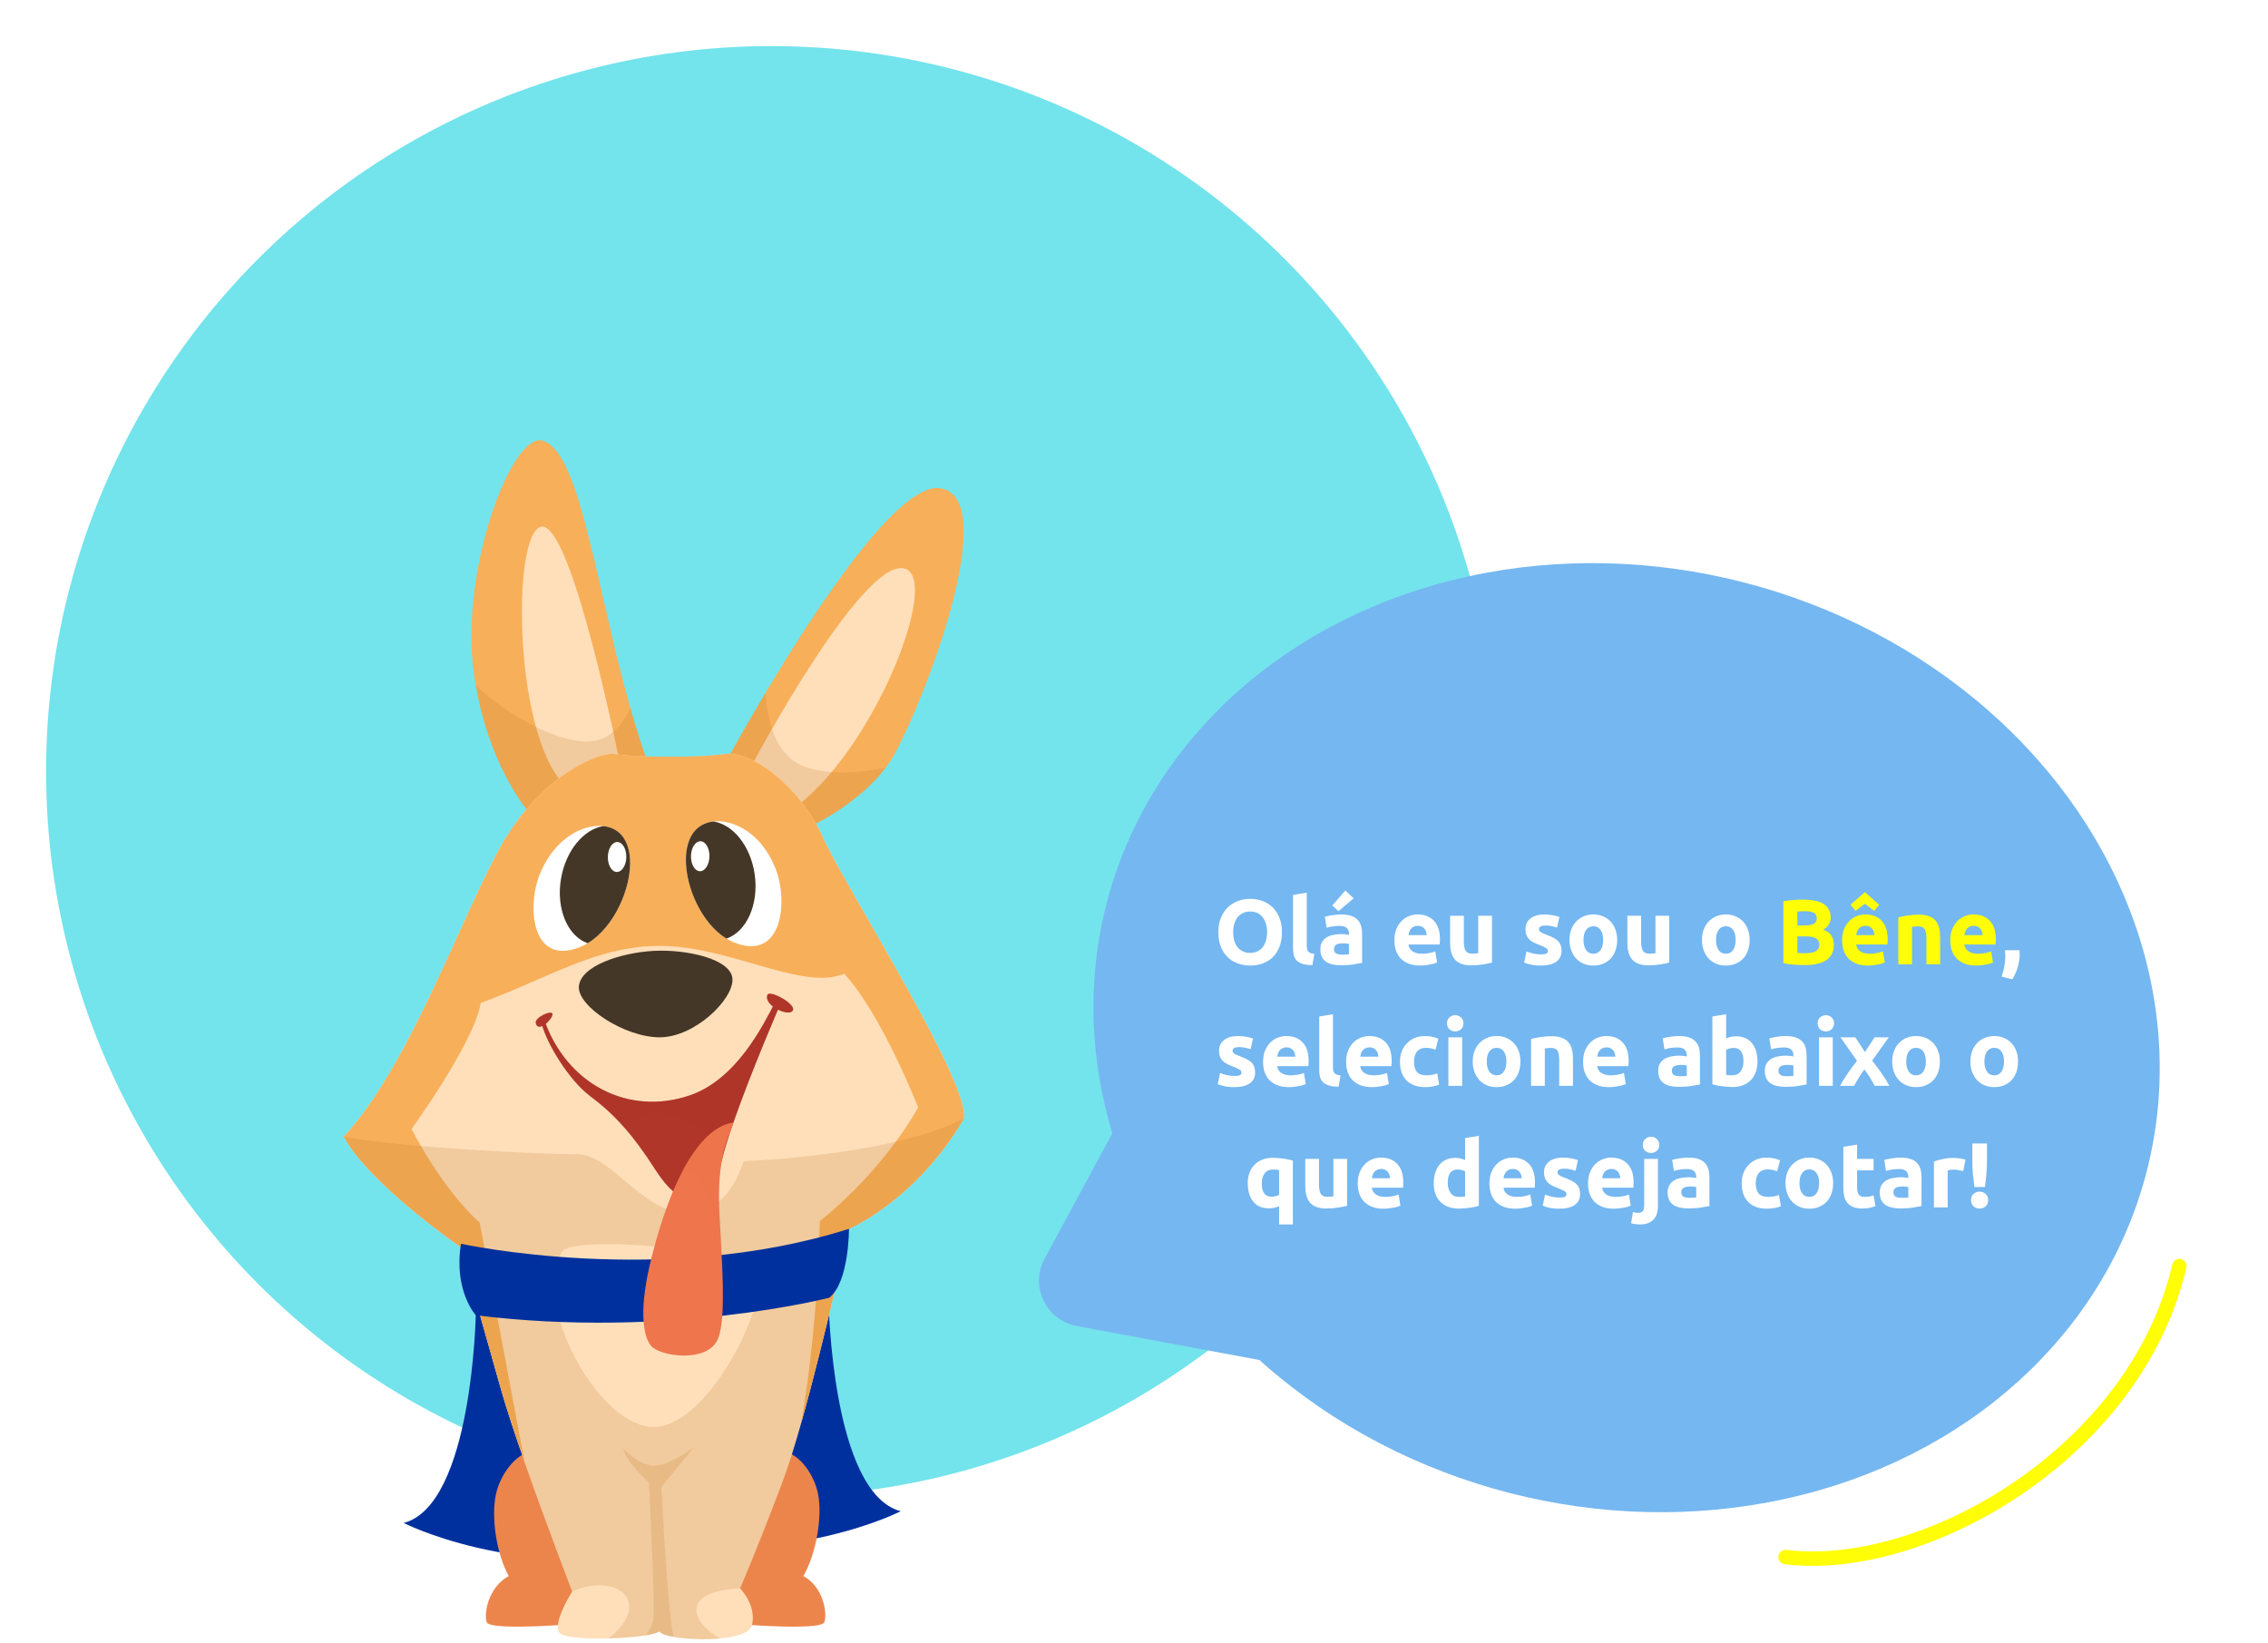 <svg width="541" height="392" viewBox="0 0 541 392" fill="none" xmlns="http://www.w3.org/2000/svg">
<g filter="url(#filter0_d)">
<circle cx="180" cy="176" r="173" fill="#73E4EC"/>
<circle cx="180" cy="176" r="172.5" stroke="#73E4EC" stroke-opacity="0.2"/>
</g>
<path d="M113.496 313.3C113.496 313.3 112.762 358.923 96.302 363.267C96.302 363.267 121.726 376.457 160.121 370.876L153.452 309.839L113.496 313.3Z" fill="#00309E"/>
<path d="M197.655 310.504C197.655 310.504 198.389 356.127 214.849 360.47C214.849 360.47 189.425 373.661 151.03 368.08L157.699 307.043L197.655 310.504Z" fill="#00309E"/>
<path d="M154.978 183.17L128.395 196.361C128.395 196.361 117.41 185.932 113.496 163.47C113.324 162.496 113.163 161.476 113.026 160.445C109.651 135.897 122.139 102.914 129.462 105.115C138.438 107.808 142.123 139.885 150.353 168.845C151.742 173.75 153.268 178.586 154.978 183.17Z" fill="#F8AF59"/>
<path d="M213.38 179.869C212.76 180.992 212.06 182.058 211.279 183.078C203.29 193.782 188.552 199.283 188.552 199.283L172.976 182.07C172.976 182.07 176.844 174.896 182.584 165.281C194.509 145.271 214.504 114.741 224.399 116.46C239.045 119.027 220.496 167.034 213.38 179.869Z" fill="#F8AF59"/>
<path d="M176.58 187.926C176.959 186.459 203.612 136.252 214.631 135.519C225.65 134.785 209.741 176.936 190.48 191.96C179.025 198.55 176.58 187.926 176.58 187.926Z" fill="#FEDFBA"/>
<path d="M148.011 182.792C148.011 182.792 136.579 124.884 129.221 125.617C121.875 126.351 122.369 178.025 135.833 188.281C149.297 198.538 148.011 182.792 148.011 182.792Z" fill="#FEDFBA"/>
<path opacity="0.2" d="M150.353 168.834C151.742 173.761 153.268 178.586 154.978 183.17L128.395 196.361C128.395 196.361 117.41 185.932 113.496 163.47C120.659 170.438 136.786 180.042 144.419 175.836C147.357 174.22 149.205 171.653 150.353 168.834Z" fill="#BF7B2A"/>
<path opacity="0.2" d="M211.279 183.078C203.29 193.782 188.552 199.283 188.552 199.283L172.976 182.07C172.976 182.07 176.844 174.896 182.584 165.281C182.962 171.435 184.822 180.511 192.237 182.987C198.446 185.061 205.815 184.259 211.279 183.078Z" fill="#BF7B2A"/>
<path d="M186.107 346.248C189.78 345.881 194.131 351.015 195.164 356.505C196.197 362.006 194.624 370.796 191.628 375.93C196.369 378.497 197.402 384.72 196.644 386.92C195.887 389.121 174.618 387.287 174.618 387.287C174.618 387.287 168.569 370.796 168.626 366.395C168.672 362.006 186.107 346.248 186.107 346.248Z" fill="#EC854C"/>
<path d="M127.58 346.248C123.919 345.881 119.454 351.015 118.283 356.505C117.112 362.006 118.478 370.796 121.359 375.93C116.561 378.497 115.379 384.72 116.09 386.92C116.802 389.121 138.106 387.287 138.106 387.287C138.106 387.287 144.533 370.796 144.591 366.395C144.648 362.006 127.58 346.248 127.58 346.248Z" fill="#EC854C"/>
<path d="M229.989 266.726C218.373 286.518 202.51 293.108 202.51 293.108C202.51 293.108 196.598 319.947 191.123 339.384C189.585 344.816 188.082 349.675 186.75 353.205C180.69 369.329 176.535 378.864 176.535 378.864C176.535 378.864 180.529 382.887 179.37 387.654C178.486 391.287 166.526 391.505 160.603 390.427C158.755 390.095 157.492 389.637 157.32 389.121C156.803 389.488 155.598 389.809 153.991 390.072C147.621 391.127 134.892 391.241 133.445 389.476C131.643 387.276 136.499 379.586 136.499 379.586C136.499 379.586 130.346 363.668 125.089 348.609C125.089 348.598 125.089 348.586 125.078 348.575C122.851 342.214 120.796 335.992 119.442 331.213C114.862 315.1 109.926 297.508 109.926 297.508C109.926 297.508 88.106 282.484 82 271.127C97.989 253.902 110.535 217.253 119.89 201.128C129.256 185.004 142.903 179.136 146.932 179.881C150.961 180.603 165.642 180.981 172.632 179.881C179.611 178.781 191.25 188.304 196.254 199.673C201.27 211.018 230.826 257.191 229.989 266.726Z" fill="#FEDFBA"/>
<path d="M229.989 266.726C218.373 286.518 202.51 293.108 202.51 293.108C202.51 293.108 196.598 319.947 191.123 339.384C193.063 328.073 195.037 312.04 195.565 291.274C211.497 278.439 219.004 264.148 219.004 264.148C219.004 264.148 210.453 242.156 201.385 232.266C191.801 236.3 175.398 226.409 159.248 225.665C143.098 224.943 130.886 233.366 114.678 239.233C113.094 248.757 98.173 269.282 98.173 269.282C98.173 269.282 105.347 283.573 114.426 291.629C115 294.643 122.323 333.997 125.101 348.575C122.874 342.214 120.819 335.992 119.465 331.213C114.885 315.1 109.949 297.508 109.949 297.508C109.949 297.508 88.106 282.484 82 271.127C97.989 253.902 110.535 217.253 119.89 201.128C129.256 185.004 142.903 179.136 146.932 179.881C150.961 180.603 166.652 180.821 172.632 179.881C179.611 178.781 191.25 188.304 196.254 199.673C201.27 211.018 230.826 257.191 229.989 266.726Z" fill="#F8AF59"/>
<path opacity="0.2" d="M157.745 354.683C157.745 354.683 159.076 382.085 160.614 390.439C158.766 390.107 157.504 389.648 157.332 389.133C156.815 389.499 155.61 389.82 154.003 390.084C154.921 388.903 155.725 387.517 155.897 386.187C156.299 382.887 154.806 353.583 154.806 353.583C154.806 353.583 149.354 348.816 148.666 345.515C148.666 345.515 151.558 348.816 155.231 349.549C158.893 350.283 165.561 345.148 165.561 345.148L157.745 354.683Z" fill="#BF7B2A"/>
<path d="M138.082 235.337C137.761 240.035 148.952 247.427 157.354 247.427C165.756 247.427 174.939 238.362 174.721 233.549C174.503 228.736 163.794 226.398 155.942 226.81C148.08 227.234 138.415 230.397 138.082 235.337Z" fill="#453727"/>
<path d="M140.183 224.988C139.632 225.332 139.047 225.619 138.45 225.859C126.604 230.684 125.491 215.786 129.038 207.855C132.699 199.604 139.081 196.865 143.19 197.002C143.431 197.014 143.661 197.025 143.89 197.06C146.989 197.404 148.86 199.249 149.71 201.873C150.031 202.813 150.203 203.856 150.272 204.967C150.662 211.832 146.461 221.218 140.183 224.988Z" fill="white"/>
<path d="M140.183 224.988C135.397 223.315 132.596 216.76 133.824 209.574C134.972 202.882 139.23 197.805 143.902 197.048C147.001 197.392 148.872 199.237 149.721 201.862C150.043 202.801 150.215 203.844 150.284 204.956C150.663 211.832 146.462 221.218 140.183 224.988Z" fill="#453727"/>
<path d="M174.996 224.759C174.411 224.519 173.837 224.232 173.286 223.888C167.409 220.301 163.518 211.649 163.61 204.899C163.622 203.627 163.782 202.412 164.104 201.323C164.942 198.401 166.893 196.315 170.222 195.948C170.451 195.914 170.681 195.903 170.922 195.891C175.042 195.754 181.355 198.493 184.822 206.744C188.185 214.686 186.739 229.584 174.996 224.759Z" fill="white"/>
<path d="M173.286 223.888C167.409 220.301 163.518 211.649 163.61 204.899C163.622 203.627 163.782 202.412 164.104 201.323C164.942 198.401 166.893 196.315 170.222 195.948C174.882 196.693 179.014 201.77 180.012 208.474C181.068 215.671 178.107 222.215 173.286 223.888Z" fill="#453727"/>
<path opacity="0.2" d="M177.372 276.983C177.372 276.983 174.503 287.423 166.767 289.074C154.301 291.732 146.553 275.333 137.75 275.333C128.946 275.333 94.821 273.683 82 271.127C88.106 282.484 109.961 297.508 109.961 297.508C109.961 297.508 114.897 315.1 119.476 331.213C120.831 335.992 122.885 342.203 125.112 348.575C125.124 348.586 125.124 348.598 125.124 348.609C130.381 363.668 136.533 379.586 136.533 379.586C147.598 374.83 155.77 382.52 145.21 390.771C145.188 390.783 145.165 390.806 145.153 390.817C148.378 390.737 151.638 390.473 154.014 390.084C155.61 389.82 156.815 389.488 157.343 389.132C157.515 389.648 158.778 390.107 160.626 390.439C163.564 390.966 167.96 391.184 171.76 390.84C165.228 387.264 161.659 379.586 176.546 378.876C176.546 378.876 180.701 369.341 186.762 353.216C188.093 349.687 189.585 344.827 191.135 339.395C196.61 319.959 202.521 293.119 202.521 293.119C202.521 293.119 218.373 286.518 230 266.738C213.001 275.711 177.372 276.983 177.372 276.983ZM154.06 340.197C140.883 337.447 126.891 309.415 134.18 298.414C136.648 294.701 179.886 297.314 180.896 305.565C181.895 313.816 167.237 342.948 154.06 340.197Z" fill="#BF7B2A"/>
<path d="M186.256 239.233C186.256 239.233 179.255 255.335 174.95 267.735C174.663 268.56 174.388 269.362 174.135 270.141C173.32 272.571 172.666 274.783 172.23 276.616C172.23 276.639 172.219 276.674 172.207 276.697C172.196 276.777 172.173 276.846 172.15 276.937C169.98 285.716 165.63 288.604 160.545 284.169C159.202 283.011 157.825 281.349 156.425 279.172C153.612 274.783 151.225 271.597 149.056 269.099C145.968 265.534 143.316 263.38 140.481 261.214C135.936 257.73 130.461 249.158 129.221 244.173C129.026 243.37 129.738 243.542 129.692 242.889C135.018 258.647 149.974 266.337 164.712 261.214C175.731 257.375 182.078 244.459 184.695 239.451C185.579 237.778 186.256 239.233 186.256 239.233Z" fill="#AF3629"/>
<path d="M109.961 296.672C109.961 296.672 158.135 307.226 202.51 293.107C202.51 293.107 202.579 305.828 197.804 309.541C197.804 309.541 159.604 319.431 113.496 313.724C113.496 313.736 108.159 307.903 109.961 296.672Z" fill="#00309E"/>
<path opacity="0.4" d="M186.256 239.233C186.256 239.233 179.255 255.335 174.95 267.735C174.663 268.56 174.388 269.362 174.135 270.141C173.32 272.571 172.666 274.783 172.23 276.616C172.23 276.639 172.219 276.674 172.207 276.697C171.048 276.364 170.141 275.425 169.693 273.683C167.799 266.119 153.796 262.085 149.044 269.11C145.956 265.546 143.305 263.391 140.47 261.225C135.924 257.742 130.449 249.169 129.21 244.184C129.015 243.382 129.726 243.554 129.68 242.901C135.006 258.658 149.962 266.348 164.7 261.225C175.719 257.386 182.067 244.471 184.684 239.463C185.579 237.778 186.256 239.233 186.256 239.233Z" fill="#AF3629"/>
<path d="M172.15 276.937C171.748 279.229 171.495 282.002 171.484 285.36C171.472 287.916 171.725 291.801 171.966 296.075C172.483 305.14 172.999 315.982 171.082 319.729C168.27 325.23 157.136 323.431 155.242 320.955C153.337 318.48 152.304 312.165 155.495 299.651C156.689 294.941 158.364 289.348 160.545 284.168C161.119 282.793 161.739 281.452 162.393 280.169C165.642 273.705 169.808 268.56 174.939 267.734C174.652 268.56 174.376 269.362 174.124 270.141C173.447 271.608 172.678 273.808 172.15 276.937Z" fill="#EE754C"/>
<path opacity="0.4" d="M172.15 276.937C171.748 279.229 171.496 282.002 171.484 285.36C171.473 287.916 171.725 291.801 171.966 296.075C170.577 289.555 167.191 277.017 162.393 280.169C165.642 273.705 169.808 268.56 174.939 267.734C174.652 268.56 174.377 269.362 174.124 270.141C173.447 271.608 172.678 273.808 172.15 276.937Z" fill="#EE754C"/>
<path d="M183.066 237.262C181.952 239.692 187.955 242.625 189.08 241.113C190.194 239.6 183.628 236.024 183.066 237.262Z" fill="#AF3629"/>
<path d="M127.787 244.001C128.269 246.533 131.793 243.176 131.804 241.938C131.816 240.7 127.534 242.626 127.787 244.001Z" fill="#AF3629"/>
<path d="M143.764 231.36C139.047 233.984 168.511 233.927 170.003 231.726C171.507 229.526 155.966 224.575 143.764 231.36Z" fill="#453727"/>
<path d="M169.229 204.277C169.266 202.303 168.31 200.684 167.093 200.661C165.876 200.638 164.859 202.22 164.822 204.195C164.785 206.169 165.741 207.788 166.958 207.811C168.175 207.834 169.192 206.252 169.229 204.277Z" fill="white"/>
<path d="M149.4 204.417C149.377 206.388 148.367 207.992 147.15 207.992C145.934 207.992 144.97 206.388 144.992 204.417C145.015 202.446 146.026 200.841 147.231 200.841C148.459 200.841 149.423 202.446 149.4 204.417Z" fill="white"/>
<path d="M425.924 371.404C458.842 375.452 509.427 346.739 519.854 302" stroke="#FFFE06" stroke-width="3.442" stroke-linecap="round" stroke-linejoin="round"/>
<ellipse cx="388.001" cy="247.513" rx="128.103" ry="112.133" transform="rotate(14.427 388.001 247.513)" fill="#75B7F0"/>
<path d="M288.884 226.68C291.77 221.334 298.443 219.339 303.789 222.225L370.982 258.495C375.998 261.203 378.115 267.294 375.858 272.529L353.037 325.466C351.003 330.183 345.976 332.865 340.925 331.926L256.839 316.295C249.505 314.932 245.626 306.819 249.169 300.255L288.884 226.68Z" fill="#75B7F0"/>
<path d="M294.156 222.366C294.156 223.114 294.244 223.789 294.42 224.39C294.61 224.991 294.874 225.512 295.212 225.952C295.564 226.377 295.989 226.707 296.488 226.942C296.986 227.177 297.558 227.294 298.204 227.294C298.834 227.294 299.399 227.177 299.898 226.942C300.411 226.707 300.836 226.377 301.174 225.952C301.526 225.512 301.79 224.991 301.966 224.39C302.156 223.789 302.252 223.114 302.252 222.366C302.252 221.618 302.156 220.943 301.966 220.342C301.79 219.726 301.526 219.205 301.174 218.78C300.836 218.34 300.411 218.003 299.898 217.768C299.399 217.533 298.834 217.416 298.204 217.416C297.558 217.416 296.986 217.541 296.488 217.79C295.989 218.025 295.564 218.362 295.212 218.802C294.874 219.227 294.61 219.748 294.42 220.364C294.244 220.965 294.156 221.633 294.156 222.366ZM305.794 222.366C305.794 223.671 305.596 224.823 305.2 225.82C304.818 226.803 304.29 227.631 303.616 228.306C302.941 228.966 302.134 229.465 301.196 229.802C300.272 230.139 299.274 230.308 298.204 230.308C297.162 230.308 296.18 230.139 295.256 229.802C294.332 229.465 293.525 228.966 292.836 228.306C292.146 227.631 291.604 226.803 291.208 225.82C290.812 224.823 290.614 223.671 290.614 222.366C290.614 221.061 290.819 219.917 291.23 218.934C291.64 217.937 292.19 217.101 292.88 216.426C293.584 215.751 294.39 215.245 295.3 214.908C296.224 214.571 297.192 214.402 298.204 214.402C299.245 214.402 300.228 214.571 301.152 214.908C302.076 215.245 302.882 215.751 303.572 216.426C304.261 217.101 304.804 217.937 305.2 218.934C305.596 219.917 305.794 221.061 305.794 222.366ZM313.055 230.22C312.101 230.205 311.324 230.103 310.723 229.912C310.136 229.721 309.667 229.457 309.315 229.12C308.977 228.768 308.743 228.35 308.611 227.866C308.493 227.367 308.435 226.81 308.435 226.194V213.456L311.713 212.928V225.534C311.713 225.827 311.735 226.091 311.779 226.326C311.823 226.561 311.903 226.759 312.021 226.92C312.153 227.081 312.336 227.213 312.571 227.316C312.805 227.419 313.121 227.485 313.517 227.514L313.055 230.22ZM320.14 227.712C320.462 227.712 320.77 227.705 321.064 227.69C321.357 227.675 321.592 227.653 321.768 227.624V225.138C321.636 225.109 321.438 225.079 321.174 225.05C320.91 225.021 320.668 225.006 320.448 225.006C320.14 225.006 319.846 225.028 319.568 225.072C319.304 225.101 319.069 225.167 318.864 225.27C318.658 225.373 318.497 225.512 318.38 225.688C318.262 225.864 318.204 226.084 318.204 226.348C318.204 226.861 318.372 227.221 318.71 227.426C319.062 227.617 319.538 227.712 320.14 227.712ZM319.876 218.12C320.844 218.12 321.65 218.23 322.296 218.45C322.941 218.67 323.454 218.985 323.836 219.396C324.232 219.807 324.51 220.305 324.672 220.892C324.833 221.479 324.914 222.131 324.914 222.85V229.67C324.444 229.773 323.792 229.89 322.956 230.022C322.12 230.169 321.108 230.242 319.92 230.242C319.172 230.242 318.49 230.176 317.874 230.044C317.272 229.912 316.752 229.699 316.312 229.406C315.872 229.098 315.534 228.702 315.3 228.218C315.065 227.734 314.948 227.14 314.948 226.436C314.948 225.761 315.08 225.189 315.344 224.72C315.622 224.251 315.989 223.877 316.444 223.598C316.898 223.319 317.419 223.121 318.006 223.004C318.592 222.872 319.201 222.806 319.832 222.806C320.257 222.806 320.631 222.828 320.954 222.872C321.291 222.901 321.562 222.945 321.768 223.004V222.696C321.768 222.139 321.599 221.691 321.262 221.354C320.924 221.017 320.338 220.848 319.502 220.848C318.944 220.848 318.394 220.892 317.852 220.98C317.309 221.053 316.84 221.163 316.444 221.31L316.026 218.67C316.216 218.611 316.451 218.553 316.73 218.494C317.023 218.421 317.338 218.362 317.676 218.318C318.013 218.259 318.365 218.215 318.732 218.186C319.113 218.142 319.494 218.12 319.876 218.12ZM322.912 214.27L319.282 217.328L317.786 215.986L320.91 212.422L322.912 214.27ZM332.613 224.302C332.613 223.275 332.767 222.381 333.075 221.618C333.398 220.841 333.816 220.195 334.329 219.682C334.842 219.169 335.429 218.78 336.089 218.516C336.764 218.252 337.453 218.12 338.157 218.12C339.8 218.12 341.098 218.626 342.051 219.638C343.004 220.635 343.481 222.109 343.481 224.06C343.481 224.251 343.474 224.463 343.459 224.698C343.444 224.918 343.43 225.116 343.415 225.292H335.979C336.052 225.967 336.368 226.502 336.925 226.898C337.482 227.294 338.23 227.492 339.169 227.492C339.77 227.492 340.357 227.441 340.929 227.338C341.516 227.221 341.992 227.081 342.359 226.92L342.799 229.582C342.623 229.67 342.388 229.758 342.095 229.846C341.802 229.934 341.472 230.007 341.105 230.066C340.753 230.139 340.372 230.198 339.961 230.242C339.55 230.286 339.14 230.308 338.729 230.308C337.688 230.308 336.778 230.154 336.001 229.846C335.238 229.538 334.6 229.12 334.087 228.592C333.588 228.049 333.214 227.411 332.965 226.678C332.73 225.945 332.613 225.153 332.613 224.302ZM340.313 223.048C340.298 222.769 340.247 222.498 340.159 222.234C340.086 221.97 339.961 221.735 339.785 221.53C339.624 221.325 339.411 221.156 339.147 221.024C338.898 220.892 338.582 220.826 338.201 220.826C337.834 220.826 337.519 220.892 337.255 221.024C336.991 221.141 336.771 221.303 336.595 221.508C336.419 221.713 336.28 221.955 336.177 222.234C336.089 222.498 336.023 222.769 335.979 223.048H340.313ZM355.889 229.604C355.331 229.765 354.613 229.912 353.733 230.044C352.853 230.191 351.929 230.264 350.961 230.264C349.978 230.264 349.157 230.132 348.497 229.868C347.851 229.604 347.338 229.237 346.957 228.768C346.575 228.284 346.304 227.712 346.143 227.052C345.981 226.392 345.901 225.666 345.901 224.874V218.428H349.179V224.478C349.179 225.534 349.318 226.297 349.597 226.766C349.875 227.235 350.396 227.47 351.159 227.47C351.393 227.47 351.643 227.463 351.907 227.448C352.171 227.419 352.405 227.389 352.611 227.36V218.428H355.889V229.604ZM367.573 227.646C368.174 227.646 368.6 227.587 368.849 227.47C369.098 227.353 369.223 227.125 369.223 226.788C369.223 226.524 369.062 226.297 368.739 226.106C368.416 225.901 367.925 225.673 367.265 225.424C366.752 225.233 366.282 225.035 365.857 224.83C365.446 224.625 365.094 224.383 364.801 224.104C364.508 223.811 364.28 223.466 364.119 223.07C363.958 222.674 363.877 222.197 363.877 221.64C363.877 220.555 364.28 219.697 365.087 219.066C365.894 218.435 367.001 218.12 368.409 218.12C369.113 218.12 369.788 218.186 370.433 218.318C371.078 218.435 371.592 218.567 371.973 218.714L371.401 221.266C371.02 221.134 370.602 221.017 370.147 220.914C369.707 220.811 369.208 220.76 368.651 220.76C367.624 220.76 367.111 221.046 367.111 221.618C367.111 221.75 367.133 221.867 367.177 221.97C367.221 222.073 367.309 222.175 367.441 222.278C367.573 222.366 367.749 222.469 367.969 222.586C368.204 222.689 368.497 222.806 368.849 222.938C369.568 223.202 370.162 223.466 370.631 223.73C371.1 223.979 371.467 224.258 371.731 224.566C372.01 224.859 372.2 225.189 372.303 225.556C372.42 225.923 372.479 226.348 372.479 226.832C372.479 227.976 372.046 228.841 371.181 229.428C370.33 230.015 369.12 230.308 367.551 230.308C366.524 230.308 365.666 230.22 364.977 230.044C364.302 229.868 363.833 229.721 363.569 229.604L364.119 226.942C364.676 227.162 365.248 227.338 365.835 227.47C366.422 227.587 367.001 227.646 367.573 227.646ZM385.753 224.192C385.753 225.101 385.621 225.937 385.357 226.7C385.093 227.448 384.711 228.093 384.213 228.636C383.714 229.164 383.113 229.575 382.409 229.868C381.719 230.161 380.942 230.308 380.077 230.308C379.226 230.308 378.449 230.161 377.745 229.868C377.055 229.575 376.461 229.164 375.963 228.636C375.464 228.093 375.075 227.448 374.797 226.7C374.518 225.937 374.379 225.101 374.379 224.192C374.379 223.283 374.518 222.454 374.797 221.706C375.09 220.958 375.486 220.32 375.985 219.792C376.498 219.264 377.099 218.853 377.789 218.56C378.493 218.267 379.255 218.12 380.077 218.12C380.913 218.12 381.675 218.267 382.365 218.56C383.069 218.853 383.67 219.264 384.169 219.792C384.667 220.32 385.056 220.958 385.335 221.706C385.613 222.454 385.753 223.283 385.753 224.192ZM382.409 224.192C382.409 223.18 382.203 222.388 381.793 221.816C381.397 221.229 380.825 220.936 380.077 220.936C379.329 220.936 378.749 221.229 378.339 221.816C377.928 222.388 377.723 223.18 377.723 224.192C377.723 225.204 377.928 226.011 378.339 226.612C378.749 227.199 379.329 227.492 380.077 227.492C380.825 227.492 381.397 227.199 381.793 226.612C382.203 226.011 382.409 225.204 382.409 224.192ZM398.17 229.604C397.613 229.765 396.894 229.912 396.014 230.044C395.134 230.191 394.21 230.264 393.242 230.264C392.259 230.264 391.438 230.132 390.778 229.868C390.133 229.604 389.619 229.237 389.238 228.768C388.857 228.284 388.585 227.712 388.424 227.052C388.263 226.392 388.182 225.666 388.182 224.874V218.428H391.46V224.478C391.46 225.534 391.599 226.297 391.878 226.766C392.157 227.235 392.677 227.47 393.44 227.47C393.675 227.47 393.924 227.463 394.188 227.448C394.452 227.419 394.687 227.389 394.892 227.36V218.428H398.17V229.604ZM417.356 224.192C417.356 225.101 417.224 225.937 416.96 226.7C416.696 227.448 416.315 228.093 415.816 228.636C415.318 229.164 414.716 229.575 414.012 229.868C413.323 230.161 412.546 230.308 411.68 230.308C410.83 230.308 410.052 230.161 409.348 229.868C408.659 229.575 408.065 229.164 407.566 228.636C407.068 228.093 406.679 227.448 406.4 226.7C406.122 225.937 405.982 225.101 405.982 224.192C405.982 223.283 406.122 222.454 406.4 221.706C406.694 220.958 407.09 220.32 407.588 219.792C408.102 219.264 408.703 218.853 409.392 218.56C410.096 218.267 410.859 218.12 411.68 218.12C412.516 218.12 413.279 218.267 413.968 218.56C414.672 218.853 415.274 219.264 415.772 219.792C416.271 220.32 416.66 220.958 416.938 221.706C417.217 222.454 417.356 223.283 417.356 224.192ZM414.012 224.192C414.012 223.18 413.807 222.388 413.396 221.816C413 221.229 412.428 220.936 411.68 220.936C410.932 220.936 410.353 221.229 409.942 221.816C409.532 222.388 409.326 223.18 409.326 224.192C409.326 225.204 409.532 226.011 409.942 226.612C410.353 227.199 410.932 227.492 411.68 227.492C412.428 227.492 413 227.199 413.396 226.612C413.807 226.011 414.012 225.204 414.012 224.192ZM481.714 226.656C481.744 227.008 481.758 227.257 481.758 227.404C481.773 227.551 481.78 227.675 481.78 227.778C481.78 228.218 481.736 228.687 481.648 229.186C481.575 229.67 481.465 230.161 481.318 230.66C481.172 231.159 480.988 231.657 480.768 232.156C480.548 232.655 480.299 233.131 480.02 233.586L477.446 232.948C477.784 231.98 478.018 231.071 478.15 230.22C478.282 229.369 478.348 228.665 478.348 228.108C478.348 228.02 478.341 227.91 478.326 227.778C478.326 227.631 478.319 227.485 478.304 227.338C478.304 227.191 478.297 227.052 478.282 226.92C478.282 226.788 478.282 226.7 478.282 226.656H481.714ZM294.483 256.646C295.084 256.646 295.51 256.587 295.759 256.47C296.008 256.353 296.133 256.125 296.133 255.788C296.133 255.524 295.972 255.297 295.649 255.106C295.326 254.901 294.835 254.673 294.175 254.424C293.662 254.233 293.192 254.035 292.767 253.83C292.356 253.625 292.004 253.383 291.711 253.104C291.418 252.811 291.19 252.466 291.029 252.07C290.868 251.674 290.787 251.197 290.787 250.64C290.787 249.555 291.19 248.697 291.997 248.066C292.804 247.435 293.911 247.12 295.319 247.12C296.023 247.12 296.698 247.186 297.343 247.318C297.988 247.435 298.502 247.567 298.883 247.714L298.311 250.266C297.93 250.134 297.512 250.017 297.057 249.914C296.617 249.811 296.118 249.76 295.561 249.76C294.534 249.76 294.021 250.046 294.021 250.618C294.021 250.75 294.043 250.867 294.087 250.97C294.131 251.073 294.219 251.175 294.351 251.278C294.483 251.366 294.659 251.469 294.879 251.586C295.114 251.689 295.407 251.806 295.759 251.938C296.478 252.202 297.072 252.466 297.541 252.73C298.01 252.979 298.377 253.258 298.641 253.566C298.92 253.859 299.11 254.189 299.213 254.556C299.33 254.923 299.389 255.348 299.389 255.832C299.389 256.976 298.956 257.841 298.091 258.428C297.24 259.015 296.03 259.308 294.461 259.308C293.434 259.308 292.576 259.22 291.887 259.044C291.212 258.868 290.743 258.721 290.479 258.604L291.029 255.942C291.586 256.162 292.158 256.338 292.745 256.47C293.332 256.587 293.911 256.646 294.483 256.646ZM301.289 253.302C301.289 252.275 301.443 251.381 301.751 250.618C302.073 249.841 302.491 249.195 303.005 248.682C303.518 248.169 304.105 247.78 304.765 247.516C305.439 247.252 306.129 247.12 306.833 247.12C308.475 247.12 309.773 247.626 310.727 248.638C311.68 249.635 312.157 251.109 312.157 253.06C312.157 253.251 312.149 253.463 312.135 253.698C312.12 253.918 312.105 254.116 312.091 254.292H304.655C304.728 254.967 305.043 255.502 305.601 255.898C306.158 256.294 306.906 256.492 307.845 256.492C308.446 256.492 309.033 256.441 309.605 256.338C310.191 256.221 310.668 256.081 311.035 255.92L311.475 258.582C311.299 258.67 311.064 258.758 310.771 258.846C310.477 258.934 310.147 259.007 309.781 259.066C309.429 259.139 309.047 259.198 308.637 259.242C308.226 259.286 307.815 259.308 307.405 259.308C306.363 259.308 305.454 259.154 304.677 258.846C303.914 258.538 303.276 258.12 302.763 257.592C302.264 257.049 301.89 256.411 301.641 255.678C301.406 254.945 301.289 254.153 301.289 253.302ZM308.989 252.048C308.974 251.769 308.923 251.498 308.835 251.234C308.761 250.97 308.637 250.735 308.461 250.53C308.299 250.325 308.087 250.156 307.823 250.024C307.573 249.892 307.258 249.826 306.877 249.826C306.51 249.826 306.195 249.892 305.931 250.024C305.667 250.141 305.447 250.303 305.271 250.508C305.095 250.713 304.955 250.955 304.853 251.234C304.765 251.498 304.699 251.769 304.655 252.048H308.989ZM319.306 259.22C318.353 259.205 317.576 259.103 316.974 258.912C316.388 258.721 315.918 258.457 315.566 258.12C315.229 257.768 314.994 257.35 314.862 256.866C314.745 256.367 314.686 255.81 314.686 255.194V242.456L317.964 241.928V254.534C317.964 254.827 317.986 255.091 318.03 255.326C318.074 255.561 318.155 255.759 318.272 255.92C318.404 256.081 318.588 256.213 318.822 256.316C319.057 256.419 319.372 256.485 319.768 256.514L319.306 259.22ZM321.097 253.302C321.097 252.275 321.251 251.381 321.559 250.618C321.882 249.841 322.3 249.195 322.813 248.682C323.327 248.169 323.913 247.78 324.573 247.516C325.248 247.252 325.937 247.12 326.641 247.12C328.284 247.12 329.582 247.626 330.535 248.638C331.489 249.635 331.965 251.109 331.965 253.06C331.965 253.251 331.958 253.463 331.943 253.698C331.929 253.918 331.914 254.116 331.899 254.292H324.463C324.537 254.967 324.852 255.502 325.409 255.898C325.967 256.294 326.715 256.492 327.653 256.492C328.255 256.492 328.841 256.441 329.413 256.338C330 256.221 330.477 256.081 330.843 255.92L331.283 258.582C331.107 258.67 330.873 258.758 330.579 258.846C330.286 258.934 329.956 259.007 329.589 259.066C329.237 259.139 328.856 259.198 328.445 259.242C328.035 259.286 327.624 259.308 327.213 259.308C326.172 259.308 325.263 259.154 324.485 258.846C323.723 258.538 323.085 258.12 322.571 257.592C322.073 257.049 321.699 256.411 321.449 255.678C321.215 254.945 321.097 254.153 321.097 253.302ZM328.797 252.048C328.783 251.769 328.731 251.498 328.643 251.234C328.57 250.97 328.445 250.735 328.269 250.53C328.108 250.325 327.895 250.156 327.631 250.024C327.382 249.892 327.067 249.826 326.685 249.826C326.319 249.826 326.003 249.892 325.739 250.024C325.475 250.141 325.255 250.303 325.079 250.508C324.903 250.713 324.764 250.955 324.661 251.234C324.573 251.498 324.507 251.769 324.463 252.048H328.797ZM333.945 253.214C333.945 252.378 334.077 251.593 334.341 250.86C334.62 250.112 335.016 249.467 335.529 248.924C336.042 248.367 336.666 247.927 337.399 247.604C338.132 247.281 338.968 247.12 339.907 247.12C340.523 247.12 341.088 247.179 341.601 247.296C342.114 247.399 342.613 247.553 343.097 247.758L342.415 250.376C342.107 250.259 341.77 250.156 341.403 250.068C341.036 249.98 340.626 249.936 340.171 249.936C339.203 249.936 338.477 250.237 337.993 250.838C337.524 251.439 337.289 252.231 337.289 253.214C337.289 254.255 337.509 255.062 337.949 255.634C338.404 256.206 339.188 256.492 340.303 256.492C340.699 256.492 341.124 256.455 341.579 256.382C342.034 256.309 342.452 256.191 342.833 256.03L343.295 258.714C342.914 258.875 342.437 259.015 341.865 259.132C341.293 259.249 340.662 259.308 339.973 259.308C338.917 259.308 338.008 259.154 337.245 258.846C336.482 258.523 335.852 258.091 335.353 257.548C334.869 257.005 334.51 256.367 334.275 255.634C334.055 254.886 333.945 254.079 333.945 253.214ZM348.773 259H345.495V247.428H348.773V259ZM349.081 244.084C349.081 244.685 348.883 245.162 348.487 245.514C348.106 245.851 347.651 246.02 347.123 246.02C346.595 246.02 346.133 245.851 345.737 245.514C345.356 245.162 345.165 244.685 345.165 244.084C345.165 243.483 345.356 243.013 345.737 242.676C346.133 242.324 346.595 242.148 347.123 242.148C347.651 242.148 348.106 242.324 348.487 242.676C348.883 243.013 349.081 243.483 349.081 244.084ZM362.678 253.192C362.678 254.101 362.546 254.937 362.282 255.7C362.018 256.448 361.637 257.093 361.138 257.636C360.64 258.164 360.038 258.575 359.334 258.868C358.645 259.161 357.868 259.308 357.002 259.308C356.152 259.308 355.374 259.161 354.67 258.868C353.981 258.575 353.387 258.164 352.888 257.636C352.39 257.093 352.001 256.448 351.722 255.7C351.444 254.937 351.304 254.101 351.304 253.192C351.304 252.283 351.444 251.454 351.722 250.706C352.016 249.958 352.412 249.32 352.91 248.792C353.424 248.264 354.025 247.853 354.714 247.56C355.418 247.267 356.181 247.12 357.002 247.12C357.838 247.12 358.601 247.267 359.29 247.56C359.994 247.853 360.596 248.264 361.094 248.792C361.593 249.32 361.982 249.958 362.26 250.706C362.539 251.454 362.678 252.283 362.678 253.192ZM359.334 253.192C359.334 252.18 359.129 251.388 358.718 250.816C358.322 250.229 357.75 249.936 357.002 249.936C356.254 249.936 355.675 250.229 355.264 250.816C354.854 251.388 354.648 252.18 354.648 253.192C354.648 254.204 354.854 255.011 355.264 255.612C355.675 256.199 356.254 256.492 357.002 256.492C357.75 256.492 358.322 256.199 358.718 255.612C359.129 255.011 359.334 254.204 359.334 253.192ZM365.218 247.824C365.775 247.663 366.494 247.516 367.374 247.384C368.254 247.237 369.178 247.164 370.146 247.164C371.128 247.164 371.942 247.296 372.588 247.56C373.248 247.809 373.768 248.169 374.15 248.638C374.531 249.107 374.802 249.665 374.964 250.31C375.125 250.955 375.206 251.674 375.206 252.466V259H371.928V252.862C371.928 251.806 371.788 251.058 371.51 250.618C371.231 250.178 370.71 249.958 369.948 249.958C369.713 249.958 369.464 249.973 369.2 250.002C368.936 250.017 368.701 250.039 368.496 250.068V259H365.218V247.824ZM377.623 253.302C377.623 252.275 377.777 251.381 378.085 250.618C378.407 249.841 378.825 249.195 379.339 248.682C379.852 248.169 380.439 247.78 381.099 247.516C381.773 247.252 382.463 247.12 383.167 247.12C384.809 247.12 386.107 247.626 387.061 248.638C388.014 249.635 388.491 251.109 388.491 253.06C388.491 253.251 388.483 253.463 388.469 253.698C388.454 253.918 388.439 254.116 388.425 254.292H380.989C381.062 254.967 381.377 255.502 381.935 255.898C382.492 256.294 383.24 256.492 384.179 256.492C384.78 256.492 385.367 256.441 385.939 256.338C386.525 256.221 387.002 256.081 387.369 255.92L387.809 258.582C387.633 258.67 387.398 258.758 387.105 258.846C386.811 258.934 386.481 259.007 386.115 259.066C385.763 259.139 385.381 259.198 384.971 259.242C384.56 259.286 384.149 259.308 383.739 259.308C382.697 259.308 381.788 259.154 381.011 258.846C380.248 258.538 379.61 258.12 379.097 257.592C378.598 257.049 378.224 256.411 377.975 255.678C377.74 254.945 377.623 254.153 377.623 253.302ZM385.323 252.048C385.308 251.769 385.257 251.498 385.169 251.234C385.095 250.97 384.971 250.735 384.795 250.53C384.633 250.325 384.421 250.156 384.157 250.024C383.907 249.892 383.592 249.826 383.211 249.826C382.844 249.826 382.529 249.892 382.265 250.024C382.001 250.141 381.781 250.303 381.605 250.508C381.429 250.713 381.289 250.955 381.187 251.234C381.099 251.498 381.033 251.769 380.989 252.048H385.323ZM400.728 256.712C401.05 256.712 401.358 256.705 401.652 256.69C401.945 256.675 402.18 256.653 402.356 256.624V254.138C402.224 254.109 402.026 254.079 401.762 254.05C401.498 254.021 401.256 254.006 401.036 254.006C400.728 254.006 400.434 254.028 400.156 254.072C399.892 254.101 399.657 254.167 399.452 254.27C399.246 254.373 399.085 254.512 398.968 254.688C398.85 254.864 398.792 255.084 398.792 255.348C398.792 255.861 398.96 256.221 399.298 256.426C399.65 256.617 400.126 256.712 400.728 256.712ZM400.464 247.12C401.432 247.12 402.238 247.23 402.884 247.45C403.529 247.67 404.042 247.985 404.424 248.396C404.82 248.807 405.098 249.305 405.26 249.892C405.421 250.479 405.502 251.131 405.502 251.85V258.67C405.032 258.773 404.38 258.89 403.544 259.022C402.708 259.169 401.696 259.242 400.508 259.242C399.76 259.242 399.078 259.176 398.462 259.044C397.86 258.912 397.34 258.699 396.9 258.406C396.46 258.098 396.122 257.702 395.888 257.218C395.653 256.734 395.536 256.14 395.536 255.436C395.536 254.761 395.668 254.189 395.932 253.72C396.21 253.251 396.577 252.877 397.032 252.598C397.486 252.319 398.007 252.121 398.594 252.004C399.18 251.872 399.789 251.806 400.42 251.806C400.845 251.806 401.219 251.828 401.542 251.872C401.879 251.901 402.15 251.945 402.356 252.004V251.696C402.356 251.139 402.187 250.691 401.85 250.354C401.512 250.017 400.926 249.848 400.09 249.848C399.532 249.848 398.982 249.892 398.44 249.98C397.897 250.053 397.428 250.163 397.032 250.31L396.614 247.67C396.804 247.611 397.039 247.553 397.318 247.494C397.611 247.421 397.926 247.362 398.264 247.318C398.601 247.259 398.953 247.215 399.32 247.186C399.701 247.142 400.082 247.12 400.464 247.12ZM415.88 253.126C415.88 251.014 415.102 249.958 413.548 249.958C413.21 249.958 412.873 250.002 412.536 250.09C412.213 250.178 411.949 250.288 411.744 250.42V256.382C411.905 256.411 412.11 256.441 412.36 256.47C412.609 256.485 412.88 256.492 413.174 256.492C414.068 256.492 414.743 256.184 415.198 255.568C415.652 254.952 415.88 254.138 415.88 253.126ZM419.224 253.214C419.224 254.138 419.084 254.974 418.806 255.722C418.542 256.47 418.153 257.108 417.64 257.636C417.126 258.164 416.496 258.575 415.748 258.868C415 259.147 414.149 259.286 413.196 259.286C412.8 259.286 412.382 259.264 411.942 259.22C411.516 259.191 411.091 259.147 410.666 259.088C410.255 259.029 409.859 258.963 409.478 258.89C409.096 258.802 408.759 258.714 408.466 258.626V242.456L411.744 241.928V247.692C412.11 247.531 412.492 247.406 412.888 247.318C413.284 247.23 413.709 247.186 414.164 247.186C414.985 247.186 415.711 247.333 416.342 247.626C416.972 247.905 417.5 248.308 417.926 248.836C418.351 249.364 418.674 250.002 418.894 250.75C419.114 251.483 419.224 252.305 419.224 253.214ZM426.165 256.712C426.488 256.712 426.796 256.705 427.089 256.69C427.382 256.675 427.617 256.653 427.793 256.624V254.138C427.661 254.109 427.463 254.079 427.199 254.05C426.935 254.021 426.693 254.006 426.473 254.006C426.165 254.006 425.872 254.028 425.593 254.072C425.329 254.101 425.094 254.167 424.889 254.27C424.684 254.373 424.522 254.512 424.405 254.688C424.288 254.864 424.229 255.084 424.229 255.348C424.229 255.861 424.398 256.221 424.735 256.426C425.087 256.617 425.564 256.712 426.165 256.712ZM425.901 247.12C426.869 247.12 427.676 247.23 428.321 247.45C428.966 247.67 429.48 247.985 429.861 248.396C430.257 248.807 430.536 249.305 430.697 249.892C430.858 250.479 430.939 251.131 430.939 251.85V258.67C430.47 258.773 429.817 258.89 428.981 259.022C428.145 259.169 427.133 259.242 425.945 259.242C425.197 259.242 424.515 259.176 423.899 259.044C423.298 258.912 422.777 258.699 422.337 258.406C421.897 258.098 421.56 257.702 421.325 257.218C421.09 256.734 420.973 256.14 420.973 255.436C420.973 254.761 421.105 254.189 421.369 253.72C421.648 253.251 422.014 252.877 422.469 252.598C422.924 252.319 423.444 252.121 424.031 252.004C424.618 251.872 425.226 251.806 425.857 251.806C426.282 251.806 426.656 251.828 426.979 251.872C427.316 251.901 427.588 251.945 427.793 252.004V251.696C427.793 251.139 427.624 250.691 427.287 250.354C426.95 250.017 426.363 249.848 425.527 249.848C424.97 249.848 424.42 249.892 423.877 249.98C423.334 250.053 422.865 250.163 422.469 250.31L422.051 247.67C422.242 247.611 422.476 247.553 422.755 247.494C423.048 247.421 423.364 247.362 423.701 247.318C424.038 247.259 424.39 247.215 424.757 247.186C425.138 247.142 425.52 247.12 425.901 247.12ZM437.181 259H433.903V247.428H437.181V259ZM437.489 244.084C437.489 244.685 437.291 245.162 436.895 245.514C436.514 245.851 436.059 246.02 435.531 246.02C435.003 246.02 434.541 245.851 434.145 245.514C433.764 245.162 433.573 244.685 433.573 244.084C433.573 243.483 433.764 243.013 434.145 242.676C434.541 242.324 435.003 242.148 435.531 242.148C436.059 242.148 436.514 242.324 436.895 242.676C437.291 243.013 437.489 243.483 437.489 244.084ZM444.861 250.948L447.149 247.428H450.537L446.577 252.994C447.457 254.094 448.256 255.165 448.975 256.206C449.693 257.247 450.265 258.179 450.691 259H447.171C447.053 258.78 446.907 258.509 446.731 258.186C446.555 257.849 446.357 257.504 446.137 257.152C445.917 256.785 445.682 256.426 445.433 256.074C445.198 255.707 444.963 255.377 444.729 255.084C444.509 255.363 444.281 255.671 444.047 256.008C443.827 256.345 443.614 256.69 443.409 257.042C443.203 257.379 442.998 257.717 442.793 258.054C442.602 258.391 442.433 258.707 442.287 259H438.943C439.119 258.633 439.361 258.201 439.669 257.702C439.977 257.203 440.307 256.69 440.659 256.162C441.025 255.619 441.407 255.084 441.803 254.556C442.199 254.013 442.587 253.507 442.969 253.038C442.309 252.114 441.649 251.183 440.989 250.244C440.329 249.291 439.676 248.352 439.031 247.428H442.573L444.861 250.948ZM462.731 253.192C462.731 254.101 462.599 254.937 462.335 255.7C462.071 256.448 461.69 257.093 461.191 257.636C460.693 258.164 460.091 258.575 459.387 258.868C458.698 259.161 457.921 259.308 457.055 259.308C456.205 259.308 455.427 259.161 454.723 258.868C454.034 258.575 453.44 258.164 452.941 257.636C452.443 257.093 452.054 256.448 451.775 255.7C451.497 254.937 451.357 254.101 451.357 253.192C451.357 252.283 451.497 251.454 451.775 250.706C452.069 249.958 452.465 249.32 452.963 248.792C453.477 248.264 454.078 247.853 454.767 247.56C455.471 247.267 456.234 247.12 457.055 247.12C457.891 247.12 458.654 247.267 459.343 247.56C460.047 247.853 460.649 248.264 461.147 248.792C461.646 249.32 462.035 249.958 462.313 250.706C462.592 251.454 462.731 252.283 462.731 253.192ZM459.387 253.192C459.387 252.18 459.182 251.388 458.771 250.816C458.375 250.229 457.803 249.936 457.055 249.936C456.307 249.936 455.728 250.229 455.317 250.816C454.907 251.388 454.701 252.18 454.701 253.192C454.701 254.204 454.907 255.011 455.317 255.612C455.728 256.199 456.307 256.492 457.055 256.492C457.803 256.492 458.375 256.199 458.771 255.612C459.182 255.011 459.387 254.204 459.387 253.192ZM481.38 253.192C481.38 254.101 481.248 254.937 480.984 255.7C480.72 256.448 480.338 257.093 479.84 257.636C479.341 258.164 478.74 258.575 478.036 258.868C477.346 259.161 476.569 259.308 475.704 259.308C474.853 259.308 474.076 259.161 473.372 258.868C472.682 258.575 472.088 258.164 471.59 257.636C471.091 257.093 470.702 256.448 470.424 255.7C470.145 254.937 470.006 254.101 470.006 253.192C470.006 252.283 470.145 251.454 470.424 250.706C470.717 249.958 471.113 249.32 471.612 248.792C472.125 248.264 472.726 247.853 473.416 247.56C474.12 247.267 474.882 247.12 475.704 247.12C476.54 247.12 477.302 247.267 477.992 247.56C478.696 247.853 479.297 248.264 479.796 248.792C480.294 249.32 480.683 249.958 480.962 250.706C481.24 251.454 481.38 252.283 481.38 253.192ZM478.036 253.192C478.036 252.18 477.83 251.388 477.42 250.816C477.024 250.229 476.452 249.936 475.704 249.936C474.956 249.936 474.376 250.229 473.966 250.816C473.555 251.388 473.35 252.18 473.35 253.192C473.35 254.204 473.555 255.011 473.966 255.612C474.376 256.199 474.956 256.492 475.704 256.492C476.452 256.492 477.024 256.199 477.42 255.612C477.83 255.011 478.036 254.204 478.036 253.192ZM300.98 282.302C300.98 284.399 301.758 285.448 303.312 285.448C303.65 285.448 303.98 285.404 304.302 285.316C304.64 285.228 304.911 285.118 305.116 284.986V279.068C304.955 279.039 304.75 279.017 304.5 279.002C304.251 278.973 303.98 278.958 303.686 278.958C302.792 278.958 302.117 279.266 301.662 279.882C301.208 280.483 300.98 281.29 300.98 282.302ZM297.636 282.214C297.636 281.319 297.768 280.505 298.032 279.772C298.311 279.024 298.707 278.386 299.22 277.858C299.734 277.315 300.364 276.897 301.112 276.604C301.86 276.311 302.711 276.164 303.664 276.164C304.06 276.164 304.471 276.186 304.896 276.23C305.336 276.259 305.762 276.303 306.172 276.362C306.598 276.421 307.001 276.494 307.382 276.582C307.764 276.655 308.101 276.736 308.394 276.824V292.07H305.116V287.714C304.75 287.875 304.368 288 303.972 288.088C303.576 288.176 303.151 288.22 302.696 288.22C301.054 288.22 299.8 287.685 298.934 286.614C298.069 285.529 297.636 284.062 297.636 282.214ZM321.342 287.604C320.784 287.765 320.066 287.912 319.186 288.044C318.306 288.191 317.382 288.264 316.414 288.264C315.431 288.264 314.61 288.132 313.95 287.868C313.304 287.604 312.791 287.237 312.41 286.768C312.028 286.284 311.757 285.712 311.596 285.052C311.434 284.392 311.354 283.666 311.354 282.874V276.428H314.632V282.478C314.632 283.534 314.771 284.297 315.05 284.766C315.328 285.235 315.849 285.47 316.612 285.47C316.846 285.47 317.096 285.463 317.36 285.448C317.624 285.419 317.858 285.389 318.064 285.36V276.428H321.342V287.604ZM323.869 282.302C323.869 281.275 324.023 280.381 324.331 279.618C324.654 278.841 325.072 278.195 325.585 277.682C326.098 277.169 326.685 276.78 327.345 276.516C328.02 276.252 328.709 276.12 329.413 276.12C331.056 276.12 332.354 276.626 333.307 277.638C334.26 278.635 334.737 280.109 334.737 282.06C334.737 282.251 334.73 282.463 334.715 282.698C334.7 282.918 334.686 283.116 334.671 283.292H327.235C327.308 283.967 327.624 284.502 328.181 284.898C328.738 285.294 329.486 285.492 330.425 285.492C331.026 285.492 331.613 285.441 332.185 285.338C332.772 285.221 333.248 285.081 333.615 284.92L334.055 287.582C333.879 287.67 333.644 287.758 333.351 287.846C333.058 287.934 332.728 288.007 332.361 288.066C332.009 288.139 331.628 288.198 331.217 288.242C330.806 288.286 330.396 288.308 329.985 288.308C328.944 288.308 328.034 288.154 327.257 287.846C326.494 287.538 325.856 287.12 325.343 286.592C324.844 286.049 324.47 285.411 324.221 284.678C323.986 283.945 323.869 283.153 323.869 282.302ZM331.569 281.048C331.554 280.769 331.503 280.498 331.415 280.234C331.342 279.97 331.217 279.735 331.041 279.53C330.88 279.325 330.667 279.156 330.403 279.024C330.154 278.892 329.838 278.826 329.457 278.826C329.09 278.826 328.775 278.892 328.511 279.024C328.247 279.141 328.027 279.303 327.851 279.508C327.675 279.713 327.536 279.955 327.433 280.234C327.345 280.498 327.279 280.769 327.235 281.048H331.569ZM345.346 282.126C345.346 283.138 345.573 283.952 346.028 284.568C346.482 285.184 347.157 285.492 348.052 285.492C348.345 285.492 348.616 285.485 348.866 285.47C349.115 285.441 349.32 285.411 349.482 285.382V279.42C349.276 279.288 349.005 279.178 348.668 279.09C348.345 279.002 348.015 278.958 347.678 278.958C346.123 278.958 345.346 280.014 345.346 282.126ZM352.76 287.626C352.466 287.714 352.129 287.802 351.748 287.89C351.366 287.963 350.963 288.029 350.538 288.088C350.127 288.147 349.702 288.191 349.262 288.22C348.836 288.264 348.426 288.286 348.03 288.286C347.076 288.286 346.226 288.147 345.478 287.868C344.73 287.589 344.099 287.193 343.586 286.68C343.072 286.152 342.676 285.521 342.398 284.788C342.134 284.04 342.002 283.204 342.002 282.28C342.002 281.341 342.119 280.498 342.354 279.75C342.588 278.987 342.926 278.342 343.366 277.814C343.806 277.286 344.341 276.883 344.972 276.604C345.617 276.325 346.35 276.186 347.172 276.186C347.626 276.186 348.03 276.23 348.382 276.318C348.748 276.406 349.115 276.531 349.482 276.692V271.456L352.76 270.928V287.626ZM355.279 282.302C355.279 281.275 355.433 280.381 355.741 279.618C356.064 278.841 356.482 278.195 356.995 277.682C357.508 277.169 358.095 276.78 358.755 276.516C359.43 276.252 360.119 276.12 360.823 276.12C362.466 276.12 363.764 276.626 364.717 277.638C365.67 278.635 366.147 280.109 366.147 282.06C366.147 282.251 366.14 282.463 366.125 282.698C366.11 282.918 366.096 283.116 366.081 283.292H358.645C358.718 283.967 359.034 284.502 359.591 284.898C360.148 285.294 360.896 285.492 361.835 285.492C362.436 285.492 363.023 285.441 363.595 285.338C364.182 285.221 364.658 285.081 365.025 284.92L365.465 287.582C365.289 287.67 365.054 287.758 364.761 287.846C364.468 287.934 364.138 288.007 363.771 288.066C363.419 288.139 363.038 288.198 362.627 288.242C362.216 288.286 361.806 288.308 361.395 288.308C360.354 288.308 359.444 288.154 358.667 287.846C357.904 287.538 357.266 287.12 356.753 286.592C356.254 286.049 355.88 285.411 355.631 284.678C355.396 283.945 355.279 283.153 355.279 282.302ZM362.979 281.048C362.964 280.769 362.913 280.498 362.825 280.234C362.752 279.97 362.627 279.735 362.451 279.53C362.29 279.325 362.077 279.156 361.813 279.024C361.564 278.892 361.248 278.826 360.867 278.826C360.5 278.826 360.185 278.892 359.921 279.024C359.657 279.141 359.437 279.303 359.261 279.508C359.085 279.713 358.946 279.955 358.843 280.234C358.755 280.498 358.689 280.769 358.645 281.048H362.979ZM371.999 285.646C372.6 285.646 373.025 285.587 373.275 285.47C373.524 285.353 373.649 285.125 373.649 284.788C373.649 284.524 373.487 284.297 373.165 284.106C372.842 283.901 372.351 283.673 371.691 283.424C371.177 283.233 370.708 283.035 370.283 282.83C369.872 282.625 369.52 282.383 369.227 282.104C368.933 281.811 368.706 281.466 368.545 281.07C368.383 280.674 368.303 280.197 368.303 279.64C368.303 278.555 368.706 277.697 369.513 277.066C370.319 276.435 371.427 276.12 372.835 276.12C373.539 276.12 374.213 276.186 374.859 276.318C375.504 276.435 376.017 276.567 376.399 276.714L375.827 279.266C375.445 279.134 375.027 279.017 374.573 278.914C374.133 278.811 373.634 278.76 373.077 278.76C372.05 278.76 371.537 279.046 371.537 279.618C371.537 279.75 371.559 279.867 371.603 279.97C371.647 280.073 371.735 280.175 371.867 280.278C371.999 280.366 372.175 280.469 372.395 280.586C372.629 280.689 372.923 280.806 373.275 280.938C373.993 281.202 374.587 281.466 375.057 281.73C375.526 281.979 375.893 282.258 376.157 282.566C376.435 282.859 376.626 283.189 376.729 283.556C376.846 283.923 376.905 284.348 376.905 284.832C376.905 285.976 376.472 286.841 375.607 287.428C374.756 288.015 373.546 288.308 371.977 288.308C370.95 288.308 370.092 288.22 369.403 288.044C368.728 287.868 368.259 287.721 367.995 287.604L368.545 284.942C369.102 285.162 369.674 285.338 370.261 285.47C370.847 285.587 371.427 285.646 371.999 285.646ZM378.804 282.302C378.804 281.275 378.958 280.381 379.266 279.618C379.589 278.841 380.007 278.195 380.52 277.682C381.034 277.169 381.62 276.78 382.28 276.516C382.955 276.252 383.644 276.12 384.348 276.12C385.991 276.12 387.289 276.626 388.242 277.638C389.196 278.635 389.672 280.109 389.672 282.06C389.672 282.251 389.665 282.463 389.65 282.698C389.636 282.918 389.621 283.116 389.606 283.292H382.17C382.244 283.967 382.559 284.502 383.116 284.898C383.674 285.294 384.422 285.492 385.36 285.492C385.962 285.492 386.548 285.441 387.12 285.338C387.707 285.221 388.184 285.081 388.55 284.92L388.99 287.582C388.814 287.67 388.58 287.758 388.286 287.846C387.993 287.934 387.663 288.007 387.296 288.066C386.944 288.139 386.563 288.198 386.152 288.242C385.742 288.286 385.331 288.308 384.92 288.308C383.879 288.308 382.97 288.154 382.192 287.846C381.43 287.538 380.792 287.12 380.278 286.592C379.78 286.049 379.406 285.411 379.156 284.678C378.922 283.945 378.804 283.153 378.804 282.302ZM386.504 281.048C386.49 280.769 386.438 280.498 386.35 280.234C386.277 279.97 386.152 279.735 385.976 279.53C385.815 279.325 385.602 279.156 385.338 279.024C385.089 278.892 384.774 278.826 384.392 278.826C384.026 278.826 383.71 278.892 383.446 279.024C383.182 279.141 382.962 279.303 382.786 279.508C382.61 279.713 382.471 279.955 382.368 280.234C382.28 280.498 382.214 280.769 382.17 281.048H386.504ZM391.124 292.07C390.919 292.07 390.618 292.048 390.222 292.004C389.811 291.96 389.43 291.879 389.078 291.762L389.518 289.1C389.738 289.173 389.943 289.225 390.134 289.254C390.31 289.283 390.537 289.298 390.816 289.298C391.329 289.298 391.689 289.144 391.894 288.836C392.099 288.528 392.202 288.081 392.202 287.494V276.428H395.48V287.582C395.48 289.107 395.106 290.237 394.358 290.97C393.61 291.703 392.532 292.07 391.124 292.07ZM395.788 273.084C395.788 273.685 395.59 274.162 395.194 274.514C394.813 274.851 394.358 275.02 393.83 275.02C393.302 275.02 392.84 274.851 392.444 274.514C392.063 274.162 391.872 273.685 391.872 273.084C391.872 272.483 392.063 272.013 392.444 271.676C392.84 271.324 393.302 271.148 393.83 271.148C394.358 271.148 394.813 271.324 395.194 271.676C395.59 272.013 395.788 272.483 395.788 273.084ZM402.983 285.712C403.306 285.712 403.614 285.705 403.907 285.69C404.201 285.675 404.435 285.653 404.611 285.624V283.138C404.479 283.109 404.281 283.079 404.017 283.05C403.753 283.021 403.511 283.006 403.291 283.006C402.983 283.006 402.69 283.028 402.411 283.072C402.147 283.101 401.913 283.167 401.707 283.27C401.502 283.373 401.341 283.512 401.223 283.688C401.106 283.864 401.047 284.084 401.047 284.348C401.047 284.861 401.216 285.221 401.553 285.426C401.905 285.617 402.382 285.712 402.983 285.712ZM402.719 276.12C403.687 276.12 404.494 276.23 405.139 276.45C405.785 276.67 406.298 276.985 406.679 277.396C407.075 277.807 407.354 278.305 407.515 278.892C407.677 279.479 407.757 280.131 407.757 280.85V287.67C407.288 287.773 406.635 287.89 405.799 288.022C404.963 288.169 403.951 288.242 402.763 288.242C402.015 288.242 401.333 288.176 400.717 288.044C400.116 287.912 399.595 287.699 399.155 287.406C398.715 287.098 398.378 286.702 398.143 286.218C397.909 285.734 397.791 285.14 397.791 284.436C397.791 283.761 397.923 283.189 398.187 282.72C398.466 282.251 398.833 281.877 399.287 281.598C399.742 281.319 400.263 281.121 400.849 281.004C401.436 280.872 402.045 280.806 402.675 280.806C403.101 280.806 403.475 280.828 403.797 280.872C404.135 280.901 404.406 280.945 404.611 281.004V280.696C404.611 280.139 404.443 279.691 404.105 279.354C403.768 279.017 403.181 278.848 402.345 278.848C401.788 278.848 401.238 278.892 400.695 278.98C400.153 279.053 399.683 279.163 399.287 279.31L398.869 276.67C399.06 276.611 399.295 276.553 399.573 276.494C399.867 276.421 400.182 276.362 400.519 276.318C400.857 276.259 401.209 276.215 401.575 276.186C401.957 276.142 402.338 276.12 402.719 276.12ZM415.457 282.214C415.457 281.378 415.589 280.593 415.853 279.86C416.131 279.112 416.527 278.467 417.041 277.924C417.554 277.367 418.177 276.927 418.911 276.604C419.644 276.281 420.48 276.12 421.419 276.12C422.035 276.12 422.599 276.179 423.113 276.296C423.626 276.399 424.125 276.553 424.609 276.758L423.927 279.376C423.619 279.259 423.281 279.156 422.915 279.068C422.548 278.98 422.137 278.936 421.683 278.936C420.715 278.936 419.989 279.237 419.505 279.838C419.035 280.439 418.801 281.231 418.801 282.214C418.801 283.255 419.021 284.062 419.461 284.634C419.915 285.206 420.7 285.492 421.815 285.492C422.211 285.492 422.636 285.455 423.091 285.382C423.545 285.309 423.963 285.191 424.345 285.03L424.807 287.714C424.425 287.875 423.949 288.015 423.377 288.132C422.805 288.249 422.174 288.308 421.485 288.308C420.429 288.308 419.519 288.154 418.757 287.846C417.994 287.523 417.363 287.091 416.865 286.548C416.381 286.005 416.021 285.367 415.787 284.634C415.567 283.886 415.457 283.079 415.457 282.214ZM437.272 282.192C437.272 283.101 437.14 283.937 436.876 284.7C436.612 285.448 436.231 286.093 435.732 286.636C435.234 287.164 434.632 287.575 433.928 287.868C433.239 288.161 432.462 288.308 431.596 288.308C430.746 288.308 429.968 288.161 429.264 287.868C428.575 287.575 427.981 287.164 427.482 286.636C426.984 286.093 426.595 285.448 426.316 284.7C426.038 283.937 425.898 283.101 425.898 282.192C425.898 281.283 426.038 280.454 426.316 279.706C426.61 278.958 427.006 278.32 427.504 277.792C428.018 277.264 428.619 276.853 429.308 276.56C430.012 276.267 430.775 276.12 431.596 276.12C432.432 276.12 433.195 276.267 433.884 276.56C434.588 276.853 435.19 277.264 435.688 277.792C436.187 278.32 436.576 278.958 436.854 279.706C437.133 280.454 437.272 281.283 437.272 282.192ZM433.928 282.192C433.928 281.18 433.723 280.388 433.312 279.816C432.916 279.229 432.344 278.936 431.596 278.936C430.848 278.936 430.269 279.229 429.858 279.816C429.448 280.388 429.242 281.18 429.242 282.192C429.242 283.204 429.448 284.011 429.858 284.612C430.269 285.199 430.848 285.492 431.596 285.492C432.344 285.492 432.916 285.199 433.312 284.612C433.723 284.011 433.928 283.204 433.928 282.192ZM439.701 273.546L442.979 273.018V276.428H446.917V279.156H442.979V283.226C442.979 283.915 443.097 284.465 443.331 284.876C443.581 285.287 444.072 285.492 444.805 285.492C445.157 285.492 445.517 285.463 445.883 285.404C446.265 285.331 446.609 285.235 446.917 285.118L447.379 287.67C446.983 287.831 446.543 287.971 446.059 288.088C445.575 288.205 444.981 288.264 444.277 288.264C443.383 288.264 442.642 288.147 442.055 287.912C441.469 287.663 440.999 287.325 440.647 286.9C440.295 286.46 440.046 285.932 439.899 285.316C439.767 284.7 439.701 284.018 439.701 283.27V273.546ZM453.579 285.712C453.902 285.712 454.21 285.705 454.503 285.69C454.797 285.675 455.031 285.653 455.207 285.624V283.138C455.075 283.109 454.877 283.079 454.613 283.05C454.349 283.021 454.107 283.006 453.887 283.006C453.579 283.006 453.286 283.028 453.007 283.072C452.743 283.101 452.509 283.167 452.303 283.27C452.098 283.373 451.937 283.512 451.819 283.688C451.702 283.864 451.643 284.084 451.643 284.348C451.643 284.861 451.812 285.221 452.149 285.426C452.501 285.617 452.978 285.712 453.579 285.712ZM453.315 276.12C454.283 276.12 455.09 276.23 455.735 276.45C456.381 276.67 456.894 276.985 457.275 277.396C457.671 277.807 457.95 278.305 458.111 278.892C458.273 279.479 458.353 280.131 458.353 280.85V287.67C457.884 287.773 457.231 287.89 456.395 288.022C455.559 288.169 454.547 288.242 453.359 288.242C452.611 288.242 451.929 288.176 451.313 288.044C450.712 287.912 450.191 287.699 449.751 287.406C449.311 287.098 448.974 286.702 448.739 286.218C448.505 285.734 448.387 285.14 448.387 284.436C448.387 283.761 448.519 283.189 448.783 282.72C449.062 282.251 449.429 281.877 449.883 281.598C450.338 281.319 450.859 281.121 451.445 281.004C452.032 280.872 452.641 280.806 453.271 280.806C453.697 280.806 454.071 280.828 454.393 280.872C454.731 280.901 455.002 280.945 455.207 281.004V280.696C455.207 280.139 455.039 279.691 454.701 279.354C454.364 279.017 453.777 278.848 452.941 278.848C452.384 278.848 451.834 278.892 451.291 278.98C450.749 279.053 450.279 279.163 449.883 279.31L449.465 276.67C449.656 276.611 449.891 276.553 450.169 276.494C450.463 276.421 450.778 276.362 451.115 276.318C451.453 276.259 451.805 276.215 452.171 276.186C452.553 276.142 452.934 276.12 453.315 276.12ZM468.291 279.332C467.998 279.259 467.653 279.185 467.257 279.112C466.861 279.024 466.436 278.98 465.981 278.98C465.776 278.98 465.527 279.002 465.233 279.046C464.955 279.075 464.742 279.112 464.595 279.156V288H461.317V277.044C461.904 276.839 462.593 276.648 463.385 276.472C464.192 276.281 465.087 276.186 466.069 276.186C466.245 276.186 466.458 276.201 466.707 276.23C466.957 276.245 467.206 276.274 467.455 276.318C467.705 276.347 467.954 276.391 468.203 276.45C468.453 276.494 468.665 276.553 468.841 276.626L468.291 279.332ZM473.965 276.692C473.965 277.88 473.921 278.987 473.833 280.014C473.745 281.041 473.627 282.082 473.481 283.138H470.973C470.826 282.082 470.701 281.041 470.599 280.014C470.511 278.987 470.467 277.88 470.467 276.692V272.754H473.965V276.692ZM474.251 286.262C474.251 286.907 474.038 287.406 473.613 287.758C473.202 288.11 472.733 288.286 472.205 288.286C471.677 288.286 471.2 288.11 470.775 287.758C470.364 287.406 470.159 286.907 470.159 286.262C470.159 285.617 470.364 285.118 470.775 284.766C471.2 284.414 471.677 284.238 472.205 284.238C472.733 284.238 473.202 284.414 473.613 284.766C474.038 285.118 474.251 285.617 474.251 286.262Z" fill="white"/>
<path d="M430.483 230.198C429.647 230.198 428.811 230.169 427.975 230.11C427.153 230.066 426.295 229.949 425.401 229.758V214.974C426.105 214.842 426.875 214.747 427.711 214.688C428.547 214.615 429.324 214.578 430.043 214.578C431.011 214.578 431.898 214.651 432.705 214.798C433.526 214.93 434.23 215.165 434.817 215.502C435.403 215.839 435.858 216.287 436.181 216.844C436.518 217.387 436.687 218.061 436.687 218.868C436.687 220.085 436.1 221.046 434.927 221.75C435.895 222.117 436.555 222.615 436.907 223.246C437.259 223.877 437.435 224.588 437.435 225.38C437.435 226.979 436.848 228.181 435.675 228.988C434.516 229.795 432.785 230.198 430.483 230.198ZM428.745 223.356V227.294C428.994 227.323 429.265 227.345 429.559 227.36C429.852 227.375 430.175 227.382 430.527 227.382C431.553 227.382 432.382 227.235 433.013 226.942C433.643 226.649 433.959 226.106 433.959 225.314C433.959 224.61 433.695 224.111 433.167 223.818C432.639 223.51 431.883 223.356 430.901 223.356H428.745ZM428.745 220.738H430.417C431.473 220.738 432.228 220.606 432.683 220.342C433.137 220.063 433.365 219.623 433.365 219.022C433.365 218.406 433.13 217.973 432.661 217.724C432.191 217.475 431.502 217.35 430.593 217.35C430.299 217.35 429.984 217.357 429.647 217.372C429.309 217.372 429.009 217.387 428.745 217.416V220.738ZM439.412 224.302C439.412 223.275 439.566 222.381 439.874 221.618C440.197 220.841 440.615 220.195 441.128 219.682C441.641 219.169 442.228 218.78 442.888 218.516C443.563 218.252 444.252 218.12 444.956 218.12C446.599 218.12 447.897 218.626 448.85 219.638C449.803 220.635 450.28 222.109 450.28 224.06C450.28 224.251 450.273 224.463 450.258 224.698C450.243 224.918 450.229 225.116 450.214 225.292H442.778C442.851 225.967 443.167 226.502 443.724 226.898C444.281 227.294 445.029 227.492 445.968 227.492C446.569 227.492 447.156 227.441 447.728 227.338C448.315 227.221 448.791 227.081 449.158 226.92L449.598 229.582C449.422 229.67 449.187 229.758 448.894 229.846C448.601 229.934 448.271 230.007 447.904 230.066C447.552 230.139 447.171 230.198 446.76 230.242C446.349 230.286 445.939 230.308 445.528 230.308C444.487 230.308 443.577 230.154 442.8 229.846C442.037 229.538 441.399 229.12 440.886 228.592C440.387 228.049 440.013 227.411 439.764 226.678C439.529 225.945 439.412 225.153 439.412 224.302ZM447.112 223.048C447.097 222.769 447.046 222.498 446.958 222.234C446.885 221.97 446.76 221.735 446.584 221.53C446.423 221.325 446.21 221.156 445.946 221.024C445.697 220.892 445.381 220.826 445 220.826C444.633 220.826 444.318 220.892 444.054 221.024C443.79 221.141 443.57 221.303 443.394 221.508C443.218 221.713 443.079 221.955 442.976 222.234C442.888 222.498 442.822 222.769 442.778 223.048H447.112ZM448.256 215.81L447.046 217.262L444.846 215.568L442.646 217.262L441.392 215.81L444.846 212.796L448.256 215.81ZM452.81 218.824C453.367 218.663 454.086 218.516 454.966 218.384C455.846 218.237 456.77 218.164 457.738 218.164C458.72 218.164 459.534 218.296 460.18 218.56C460.84 218.809 461.36 219.169 461.742 219.638C462.123 220.107 462.394 220.665 462.556 221.31C462.717 221.955 462.798 222.674 462.798 223.466V230H459.52V223.862C459.52 222.806 459.38 222.058 459.102 221.618C458.823 221.178 458.302 220.958 457.54 220.958C457.305 220.958 457.056 220.973 456.792 221.002C456.528 221.017 456.293 221.039 456.088 221.068V230H452.81V218.824ZM465.215 224.302C465.215 223.275 465.369 222.381 465.677 221.618C465.999 220.841 466.417 220.195 466.931 219.682C467.444 219.169 468.031 218.78 468.691 218.516C469.365 218.252 470.055 218.12 470.759 218.12C472.401 218.12 473.699 218.626 474.653 219.638C475.606 220.635 476.083 222.109 476.083 224.06C476.083 224.251 476.075 224.463 476.061 224.698C476.046 224.918 476.031 225.116 476.017 225.292H468.581C468.654 225.967 468.969 226.502 469.527 226.898C470.084 227.294 470.832 227.492 471.771 227.492C472.372 227.492 472.959 227.441 473.531 227.338C474.117 227.221 474.594 227.081 474.961 226.92L475.401 229.582C475.225 229.67 474.99 229.758 474.697 229.846C474.403 229.934 474.073 230.007 473.707 230.066C473.355 230.139 472.973 230.198 472.563 230.242C472.152 230.286 471.741 230.308 471.331 230.308C470.289 230.308 469.38 230.154 468.603 229.846C467.84 229.538 467.202 229.12 466.689 228.592C466.19 228.049 465.816 227.411 465.567 226.678C465.332 225.945 465.215 225.153 465.215 224.302ZM472.915 223.048C472.9 222.769 472.849 222.498 472.761 222.234C472.687 221.97 472.563 221.735 472.387 221.53C472.225 221.325 472.013 221.156 471.749 221.024C471.499 220.892 471.184 220.826 470.803 220.826C470.436 220.826 470.121 220.892 469.857 221.024C469.593 221.141 469.373 221.303 469.197 221.508C469.021 221.713 468.881 221.955 468.779 222.234C468.691 222.498 468.625 222.769 468.581 223.048H472.915Z" fill="#FFFE06"/>
<defs>
<filter id="filter0_d" x="0" y="0" width="368" height="368" filterUnits="userSpaceOnUse" color-interpolation-filters="sRGB">
<feFlood flood-opacity="0" result="BackgroundImageFix"/>
<feColorMatrix in="SourceAlpha" type="matrix" values="0 0 0 0 0 0 0 0 0 0 0 0 0 0 0 0 0 0 127 0"/>
<feOffset dx="4" dy="8"/>
<feGaussianBlur stdDeviation="5.5"/>
<feColorMatrix type="matrix" values="0 0 0 0 0 0 0 0 0 0 0 0 0 0 0 0 0 0 0.1 0"/>
<feBlend mode="normal" in2="BackgroundImageFix" result="effect1_dropShadow"/>
<feBlend mode="normal" in="SourceGraphic" in2="effect1_dropShadow" result="shape"/>
</filter>
</defs>
</svg>
